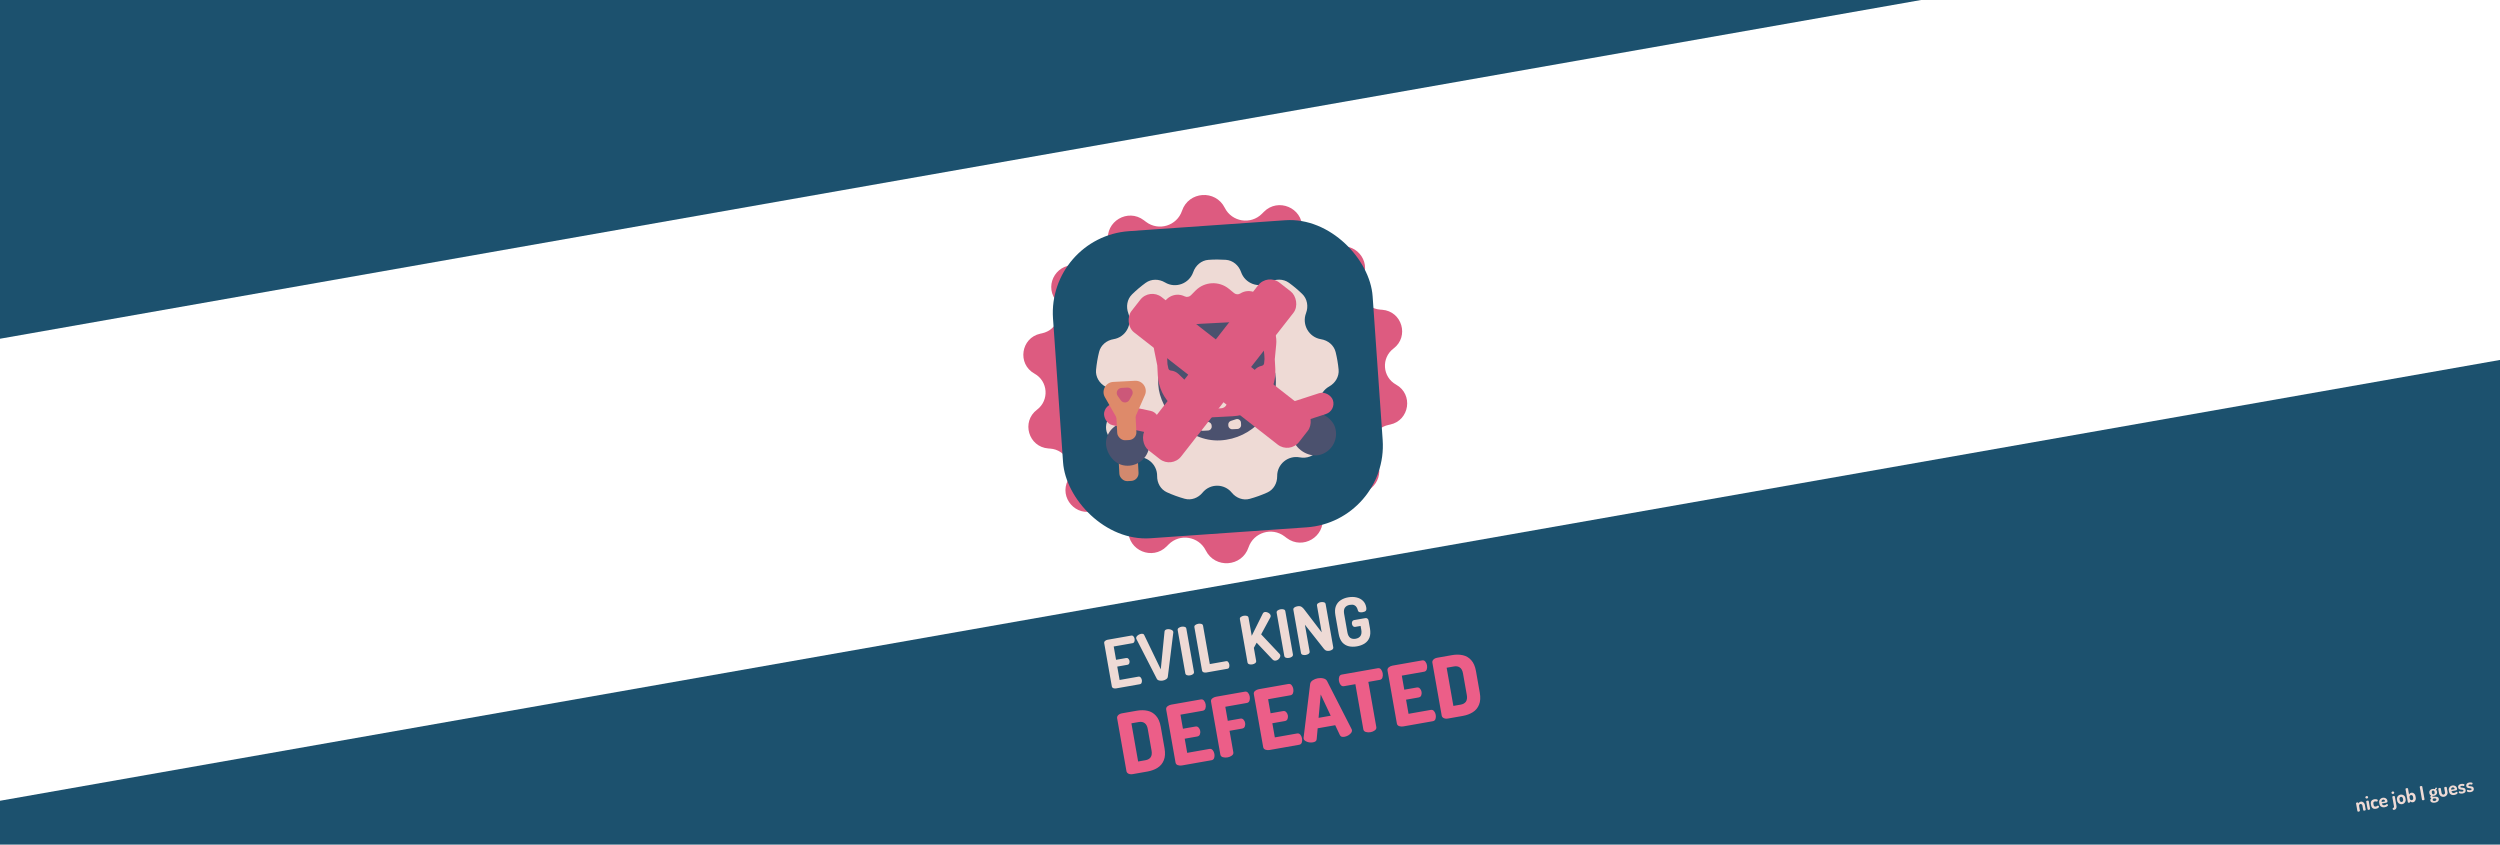 <svg width="2960" height="1000" viewBox="0 0 2960 1000" fill="none" xmlns="http://www.w3.org/2000/svg">
<g clip-path="url(#clip0_2364_3609)">
<path d="M1399.51 249.563C1407.31 226.421 1439.16 224.194 1450.11 246.025V246.025C1458.53 262.815 1480.94 266.399 1494.17 253.073L1496.44 250.789C1513.2 233.912 1541.99 245.897 1541.83 269.684V269.684C1541.7 288.225 1560.13 301.185 1577.53 294.79L1581.6 293.297C1603.59 285.217 1624.05 308.363 1613.32 329.193V329.193C1604.89 345.568 1615.91 365.236 1634.28 366.597L1636.47 366.76C1659.99 368.502 1668.78 398.452 1649.95 412.632V412.632C1635.17 423.757 1636.75 446.417 1652.94 455.378V455.378C1673.56 466.797 1669.02 497.681 1645.98 502.678L1643.83 503.145C1625.83 507.049 1617.65 528.059 1628.28 543.101V543.101C1641.8 562.236 1624.76 588.004 1601.86 583.063L1597.63 582.15C1579.5 578.24 1563.06 593.639 1565.76 611.981V611.981C1569.24 635.513 1542.39 651.389 1523.45 637.009L1520.88 635.063C1505.92 623.709 1484.23 630.376 1478.23 648.175V648.175C1470.43 671.317 1438.57 673.544 1427.63 651.713V651.713C1419.21 634.923 1396.8 631.339 1383.57 644.665L1381.3 646.949C1364.54 663.826 1335.75 651.841 1335.91 628.054V628.054C1336.04 609.513 1317.61 596.553 1300.2 602.948L1296.14 604.441C1274.15 612.521 1253.69 589.375 1264.42 568.545V568.545C1272.85 552.17 1261.83 532.503 1243.46 531.141L1241.26 530.979C1217.75 529.236 1208.96 499.286 1227.79 485.106V485.106C1242.57 473.981 1240.99 451.321 1224.8 442.36V442.36C1204.18 430.941 1208.72 400.058 1231.76 395.06L1233.91 394.593C1251.91 390.689 1260.09 369.679 1249.46 354.637V354.637C1235.94 335.502 1252.98 309.734 1275.88 314.675L1280.11 315.588C1298.23 319.498 1314.68 304.099 1311.98 285.757V285.757C1308.5 262.225 1335.34 246.349 1354.29 260.729L1356.86 262.675C1371.82 274.029 1393.51 267.362 1399.51 249.563V249.563Z" fill="#DD5B80"/>
<rect x="-176.24" y="979.177" width="3307.03" height="602.571" transform="rotate(-10 -176.24 979.177)" fill="#1C516E"/>
<rect x="-227.537" y="-47.393" width="2966.45" height="481.151" transform="rotate(-10 -227.537 -47.393)" fill="#1C516E"/>
<path d="M1321.46 815.073C1320.35 815.268 1319.28 815.186 1318.25 814.827C1317.2 814.416 1316.58 813.659 1316.38 812.556L1307.39 761.582C1307.2 760.479 1307.53 759.582 1308.38 758.89C1309.23 758.146 1310.2 757.676 1311.3 757.482L1339.35 752.536C1340.5 752.332 1341.4 752.662 1342.04 753.524C1342.73 754.376 1343.17 755.328 1343.36 756.379C1343.58 757.639 1343.48 758.767 1343.06 759.762C1342.69 760.747 1341.98 761.332 1340.93 761.518L1318.64 765.449L1321.42 781.206L1333.39 779.094C1334.44 778.909 1335.3 779.19 1335.98 779.938C1336.69 780.624 1337.15 781.519 1337.34 782.622C1337.5 783.514 1337.4 784.454 1337.03 785.439C1336.7 786.363 1335.96 786.927 1334.81 787.13L1322.83 789.242L1325.62 805.078L1347.92 801.146C1348.97 800.961 1349.84 801.269 1350.52 802.069C1351.26 802.86 1351.73 803.886 1351.96 805.146C1352.14 806.197 1352.06 807.241 1351.7 808.279C1351.39 809.308 1350.66 809.924 1349.5 810.128L1321.46 815.073ZM1376.71 805.818C1375.24 806.077 1373.8 806.034 1372.38 805.687C1371.02 805.332 1370.08 804.604 1369.56 803.504L1345.54 756.644C1345.37 756.295 1345.27 756.041 1345.24 755.884C1345.09 755.043 1345.31 754.248 1345.88 753.497C1346.45 752.747 1347.2 752.099 1348.13 751.556C1349.12 751.003 1350.09 750.643 1351.03 750.476C1351.87 750.328 1352.63 750.356 1353.32 750.56C1354 750.712 1354.48 751.167 1354.78 751.927L1374.36 792.503L1378.81 747.69C1378.93 746.856 1379.26 746.257 1379.79 745.892C1380.37 745.466 1381.07 745.179 1381.91 745.031C1382.86 744.864 1383.86 744.877 1384.93 745.068C1385.99 745.26 1386.92 745.611 1387.71 746.121C1388.56 746.621 1389.06 747.292 1389.2 748.132C1389.22 748.237 1389.22 748.373 1389.19 748.54C1389.21 748.645 1389.21 748.781 1389.19 748.948L1382.72 801.184C1382.61 802.395 1381.95 803.406 1380.73 804.215C1379.58 805.015 1378.23 805.549 1376.71 805.818ZM1409.1 799.619C1407.84 799.841 1406.62 799.787 1405.42 799.456C1404.27 799.063 1403.59 798.316 1403.4 797.213L1394.4 746.16C1394.19 745.005 1394.58 744.098 1395.54 743.44C1396.55 742.72 1397.69 742.249 1398.95 742.027C1400.26 741.796 1401.49 741.85 1402.63 742.19C1403.77 742.477 1404.44 743.199 1404.64 744.354L1413.64 795.407C1413.84 796.51 1413.46 797.443 1412.51 798.206C1411.55 798.916 1410.42 799.387 1409.1 799.619ZM1428.25 796.243C1427.14 796.438 1426.07 796.356 1425.04 795.997C1423.99 795.586 1423.37 794.829 1423.17 793.726L1414.17 742.674C1413.97 741.518 1414.35 740.611 1415.32 739.954C1416.33 739.234 1417.46 738.763 1418.72 738.541C1420.04 738.309 1421.26 738.363 1422.41 738.703C1423.54 738.991 1424.21 739.712 1424.41 740.868L1432.41 786.248L1451.72 782.844C1452.77 782.659 1453.61 782.997 1454.25 783.859C1454.88 784.669 1455.3 785.652 1455.5 786.807C1455.7 787.91 1455.64 788.976 1455.34 790.005C1455.03 791.033 1454.35 791.64 1453.3 791.826L1428.25 796.243ZM1482.73 786.636C1481.47 786.858 1480.25 786.804 1479.05 786.473C1477.9 786.08 1477.22 785.333 1477.03 784.23L1468.03 733.177C1467.82 732.022 1468.21 731.115 1469.17 730.457C1470.18 729.737 1471.32 729.266 1472.58 729.044C1473.89 728.813 1475.12 728.867 1476.26 729.207C1477.4 729.494 1478.07 730.216 1478.27 731.371L1482.05 752.801L1495.06 726.624C1495.57 725.505 1496.4 724.844 1497.55 724.64C1498.45 724.483 1499.39 724.588 1500.37 724.956C1501.41 725.315 1502.31 725.832 1503.08 726.509C1503.85 727.186 1504.31 727.97 1504.47 728.863C1504.52 729.126 1504.52 729.45 1504.48 729.836C1504.44 730.223 1504.32 730.596 1504.11 730.958L1493.2 751.078L1514.99 774.206C1515.46 774.719 1515.75 775.291 1515.86 775.921C1516 776.762 1515.83 777.631 1515.34 778.53C1514.9 779.42 1514.26 780.211 1513.4 780.903C1512.54 781.542 1511.61 781.95 1510.61 782.126C1509.88 782.255 1509.17 782.218 1508.48 782.014C1507.85 781.801 1507.24 781.395 1506.64 780.795L1487.87 760.953L1484.56 767.061L1487.27 782.424C1487.47 783.527 1487.09 784.46 1486.14 785.223C1485.18 785.933 1484.05 786.404 1482.73 786.636ZM1526.28 778.957C1525.02 779.179 1523.79 779.125 1522.6 778.795C1521.44 778.402 1520.77 777.654 1520.58 776.551L1511.57 725.499C1511.37 724.343 1511.75 723.437 1512.72 722.779C1513.73 722.059 1514.87 721.588 1516.13 721.366C1517.44 721.134 1518.67 721.188 1519.81 721.528C1520.94 721.816 1521.61 722.537 1521.82 723.693L1530.82 774.745C1531.01 775.848 1530.64 776.781 1529.69 777.544C1528.73 778.255 1527.59 778.726 1526.28 778.957ZM1546.05 775.471C1544.79 775.693 1543.57 775.639 1542.37 775.308C1541.22 774.915 1540.54 774.168 1540.35 773.065L1531.35 722.012C1531.15 720.909 1531.53 720.003 1532.49 719.292C1533.5 718.572 1534.64 718.101 1535.9 717.879C1537.16 717.657 1538.21 717.608 1539.04 717.731C1539.93 717.846 1540.78 718.237 1541.6 718.904C1542.47 719.51 1543.43 720.531 1544.5 721.968L1564.89 748.673L1559.32 717.081C1559.11 715.925 1559.49 715.018 1560.46 714.361C1561.47 713.641 1562.61 713.17 1563.87 712.948C1565.18 712.716 1566.41 712.77 1567.55 713.11C1568.69 713.398 1569.35 714.119 1569.56 715.275L1578.56 766.327C1578.75 767.43 1578.38 768.363 1577.43 769.126C1576.47 769.837 1575.34 770.308 1574.02 770.539C1572.81 770.752 1571.64 770.715 1570.51 770.427C1569.43 770.131 1568.47 769.434 1567.62 768.337L1545.02 739.666L1550.59 771.259C1550.79 772.362 1550.41 773.295 1549.46 774.058C1548.5 774.768 1547.37 775.239 1546.05 775.471ZM1606.68 765.268C1603.21 765.88 1599.99 765.853 1597 765.188C1594 764.471 1591.43 762.947 1589.29 760.618C1587.19 758.226 1585.75 754.824 1584.97 750.412L1581.12 728.589C1580.34 724.177 1580.54 720.515 1581.7 717.601C1582.91 714.626 1584.78 712.32 1587.31 710.683C1589.88 708.984 1592.82 707.843 1596.13 707.26C1599.8 706.611 1603.14 706.646 1606.14 707.363C1609.18 708.071 1611.72 709.411 1613.75 711.382C1615.78 713.353 1617.07 715.915 1617.62 719.066C1617.97 721.009 1617.78 722.397 1617.06 723.228C1616.33 724.006 1615.1 724.548 1613.36 724.854C1612 725.094 1610.77 725.066 1609.69 724.77C1608.61 724.473 1607.94 723.725 1607.67 722.526C1607.4 721.275 1606.92 720.113 1606.25 719.041C1605.61 717.907 1604.65 717.048 1603.35 716.464C1602.11 715.871 1600.34 715.778 1598.02 716.185C1595.45 716.639 1593.56 717.757 1592.36 719.54C1591.2 721.261 1590.9 723.67 1591.44 726.769L1595.29 748.593C1595.84 751.691 1596.95 753.877 1598.64 755.151C1600.37 756.362 1602.52 756.741 1605.1 756.287C1607.67 755.833 1609.56 754.741 1610.77 753.011C1611.97 751.229 1612.3 748.788 1611.76 745.689L1610.95 741.12L1604.57 742.245C1603.57 742.421 1602.71 742.14 1601.98 741.401C1601.31 740.653 1600.89 739.78 1600.71 738.783C1600.53 737.785 1600.63 736.819 1601.01 735.886C1601.44 734.944 1602.15 734.385 1603.15 734.209L1616.55 731.847C1617.6 731.662 1618.44 731.865 1619.09 732.455C1619.78 732.983 1620.21 733.72 1620.37 734.665L1622 743.883C1622.78 748.295 1622.59 751.984 1621.43 754.95C1620.27 757.863 1618.37 760.174 1615.75 761.882C1613.17 763.528 1610.15 764.657 1606.68 765.268Z" fill="#EEDAD5"/>
<rect x="1240" y="280.461" width="379.34" height="364.486" rx="97" transform="rotate(-4 1240 280.461)" fill="#1C516E"/>
<path d="M1341.25 916.539C1339.21 916.898 1337.49 916.728 1336.08 916.029C1334.74 915.318 1333.95 914.339 1333.73 913.091L1322.67 850.359C1322.45 849.112 1322.85 847.924 1323.87 846.797C1324.96 845.658 1326.52 844.909 1328.55 844.55L1345.99 841.476C1350.52 840.677 1354.75 840.709 1358.69 841.571C1362.64 842.432 1365.96 844.385 1368.66 847.429C1371.43 850.461 1373.31 854.8 1374.31 860.446L1378.81 885.952C1379.8 891.599 1379.52 896.32 1377.95 900.116C1376.45 903.9 1374 906.872 1370.59 909.03C1367.18 911.188 1363.21 912.667 1358.68 913.466L1341.25 916.539ZM1347.55 901.618L1356.32 900.072C1359.07 899.586 1361.1 898.416 1362.4 896.563C1363.69 894.643 1364.03 892.01 1363.44 888.661L1358.95 863.155C1358.36 859.806 1357.13 857.483 1355.28 856.186C1353.42 854.822 1351.1 854.383 1348.35 854.87L1339.58 856.415L1347.55 901.618ZM1399.34 906.297C1397.69 906.586 1396.08 906.464 1394.5 905.931C1392.98 905.386 1392.08 904.326 1391.81 902.75L1380.78 840.215C1380.5 838.639 1380.98 837.336 1382.22 836.305C1383.53 835.263 1385 834.597 1386.64 834.307L1421.7 828.125C1423.34 827.836 1424.65 828.35 1425.63 829.667C1426.59 830.918 1427.22 832.332 1427.49 833.907C1427.82 835.746 1427.71 837.424 1427.16 838.941C1426.61 840.393 1425.57 841.253 1424.06 841.519L1397.67 846.173L1400.6 862.816L1415.38 860.211C1416.89 859.945 1418.15 860.366 1419.15 861.474C1420.15 862.517 1420.79 863.827 1421.06 865.402C1421.3 866.715 1421.17 868.092 1420.68 869.532C1420.17 870.907 1419.1 871.739 1417.46 872.029L1402.69 874.633L1405.64 891.375L1432.03 886.721C1433.54 886.455 1434.81 886.942 1435.85 888.182C1436.86 889.356 1437.54 890.862 1437.86 892.7C1438.14 894.276 1438.04 895.85 1437.58 897.422C1437.1 898.928 1436.04 899.825 1434.4 900.115L1399.34 906.297ZM1453.41 896.762C1451.5 897.098 1449.66 897.017 1447.88 896.518C1446.17 896.008 1445.17 894.965 1444.89 893.39L1433.87 830.854C1433.59 829.279 1434.07 827.975 1435.31 826.944C1436.61 825.902 1438.09 825.236 1439.73 824.947L1473.9 818.921C1475.54 818.632 1476.85 819.145 1477.83 820.462C1478.8 821.714 1479.42 823.127 1479.69 824.703C1480.02 826.541 1479.91 828.219 1479.36 829.737C1478.81 831.189 1477.77 832.048 1476.26 832.314L1450.76 836.812L1453.69 853.455L1468.56 850.833C1470.07 850.567 1471.33 850.988 1472.34 852.096C1473.34 853.139 1473.97 854.448 1474.25 856.024C1474.48 857.337 1474.35 858.714 1473.86 860.154C1473.36 861.529 1472.29 862.361 1470.65 862.651L1455.78 865.273L1460.26 890.681C1460.53 892.256 1459.92 893.583 1458.42 894.66C1456.98 895.726 1455.31 896.427 1453.41 896.762ZM1503.11 887.999C1501.46 888.289 1499.85 888.167 1498.27 887.634C1496.75 887.089 1495.85 886.029 1495.58 884.453L1484.55 821.918C1484.27 820.342 1484.75 819.039 1485.99 818.008C1487.3 816.965 1488.77 816.299 1490.41 816.01L1525.47 809.828C1527.11 809.538 1528.42 810.052 1529.4 811.369C1530.36 812.621 1530.99 814.034 1531.26 815.61C1531.59 817.448 1531.48 819.126 1530.93 820.644C1530.38 822.096 1529.34 822.955 1527.83 823.221L1501.44 827.875L1504.38 844.518L1519.15 841.914C1520.66 841.647 1521.92 842.068 1522.92 843.177C1523.92 844.22 1524.56 845.529 1524.84 847.105C1525.07 848.418 1524.94 849.795 1524.45 851.235C1523.94 852.61 1522.87 853.442 1521.23 853.731L1506.46 856.336L1509.41 873.078L1535.8 868.424C1537.31 868.158 1538.58 868.644 1539.62 869.884C1540.63 871.058 1541.31 872.565 1541.63 874.403C1541.91 875.979 1541.81 877.552 1541.35 879.124C1540.87 880.63 1539.81 881.528 1538.17 881.817L1503.11 887.999ZM1554.42 878.951C1553.04 879.194 1551.52 879.192 1549.85 878.945C1548.24 878.62 1546.82 878.091 1545.61 877.357C1544.39 876.557 1543.67 875.567 1543.46 874.385C1543.43 874.188 1543.43 873.815 1543.47 873.267L1551.19 809.964C1551.42 808.164 1552.44 806.664 1554.26 805.463C1556.08 804.262 1558.1 803.465 1560.33 803.071C1562.63 802.666 1564.81 802.723 1566.86 803.24C1568.98 803.747 1570.46 804.807 1571.28 806.421L1600.29 863.247C1600.51 863.749 1600.64 864.099 1600.68 864.296C1600.89 865.478 1600.55 866.653 1599.68 867.824C1598.79 868.928 1597.64 869.909 1596.23 870.766C1594.82 871.557 1593.39 872.08 1591.94 872.335C1590.69 872.555 1589.58 872.549 1588.59 872.317C1587.65 872.008 1586.93 871.357 1586.42 870.365L1580.9 858.645L1560.12 862.309L1558.94 875.21C1558.86 876.306 1558.4 877.165 1557.57 877.787C1556.72 878.343 1555.67 878.731 1554.42 878.951ZM1561.19 849.936L1575.56 847.4L1563.72 822.275L1561.19 849.936ZM1622.7 866.911C1620.8 867.247 1618.96 867.165 1617.18 866.667C1615.46 866.157 1614.47 865.114 1614.19 863.538L1604.76 810.063L1591.17 812.46C1589.73 812.714 1588.45 812.227 1587.36 810.999C1586.32 809.694 1585.63 808.122 1585.31 806.284C1585.02 804.642 1585.11 803.036 1585.58 801.464C1586.04 799.892 1587.1 798.962 1588.74 798.672L1631.28 791.171C1632.92 790.881 1634.23 791.395 1635.21 792.712C1636.19 794.029 1636.82 795.508 1637.11 797.15C1637.43 798.988 1637.33 800.699 1636.8 802.282C1636.25 803.8 1635.22 804.692 1633.71 804.958L1620.12 807.354L1629.55 860.829C1629.83 862.405 1629.22 863.731 1627.72 864.809C1626.28 865.874 1624.61 866.575 1622.7 866.911ZM1661.41 860.087C1659.77 860.376 1658.15 860.254 1656.57 859.721C1655.05 859.176 1654.15 858.116 1653.88 856.54L1642.85 794.005C1642.57 792.429 1643.05 791.126 1644.29 790.095C1645.6 789.053 1647.07 788.387 1648.71 788.097L1683.77 781.915C1685.41 781.626 1686.72 782.14 1687.7 783.457C1688.66 784.708 1689.29 786.122 1689.56 787.697C1689.89 789.536 1689.78 791.214 1689.23 792.731C1688.68 794.183 1687.64 795.042 1686.13 795.309L1659.74 799.962L1662.68 816.606L1677.45 814.001C1678.96 813.735 1680.22 814.156 1681.22 815.264C1682.22 816.307 1682.86 817.616 1683.14 819.192C1683.37 820.505 1683.24 821.882 1682.75 823.322C1682.24 824.697 1681.17 825.529 1679.53 825.819L1664.76 828.423L1667.71 845.165L1694.1 840.511C1695.61 840.245 1696.88 840.732 1697.92 841.972C1698.93 843.146 1699.61 844.652 1699.93 846.49C1700.21 848.066 1700.11 849.64 1699.65 851.212C1699.17 852.718 1698.11 853.615 1696.47 853.905L1661.41 860.087ZM1714.49 850.726C1712.46 851.085 1710.74 850.915 1709.33 850.215C1707.98 849.505 1707.2 848.526 1706.98 847.278L1695.92 784.546C1695.7 783.298 1696.1 782.111 1697.12 780.983C1698.2 779.844 1699.76 779.095 1701.8 778.736L1719.23 775.663C1723.76 774.864 1728 774.896 1731.94 775.757C1735.88 776.619 1739.21 778.572 1741.91 781.615C1744.68 784.647 1746.56 788.986 1747.56 794.633L1752.05 820.139C1753.05 825.785 1752.76 830.506 1751.2 834.302C1749.7 838.087 1747.25 841.058 1743.84 843.217C1740.43 845.375 1736.45 846.854 1731.92 847.652L1714.49 850.726ZM1720.8 835.804L1729.56 834.259C1732.32 833.773 1734.35 832.603 1735.65 830.749C1736.93 828.83 1737.28 826.196 1736.69 822.848L1732.19 797.342C1731.6 793.993 1730.38 791.67 1728.53 790.372C1726.66 789.009 1724.35 788.57 1721.59 789.056L1712.83 790.602L1720.8 835.804Z" fill="#EC5E88"/>
<path d="M2792.79 960.983C2792.36 961.059 2791.99 961.021 2791.68 960.87C2791.37 960.719 2791.19 960.521 2791.15 960.275L2789.55 951.219C2789.5 950.942 2789.6 950.695 2789.85 950.477C2790.1 950.259 2790.43 950.113 2790.86 950.037C2791.23 949.972 2791.56 950.002 2791.83 950.128C2792.12 950.251 2792.29 950.45 2792.34 950.727L2792.46 951.418C2792.61 950.932 2792.92 950.466 2793.38 950.021C2793.85 949.557 2794.47 949.258 2795.24 949.122C2795.96 948.995 2796.66 949.094 2797.34 949.418C2798.01 949.727 2798.58 950.204 2799.06 950.849C2799.56 951.49 2799.88 952.241 2800.03 953.102L2800.99 958.54C2801.05 958.863 2800.94 959.136 2800.66 959.359C2800.38 959.567 2800.05 959.704 2799.66 959.772C2799.32 959.832 2798.98 959.813 2798.63 959.716C2798.28 959.604 2798.07 959.387 2798.02 959.064L2797.06 953.626C2797 953.272 2796.84 952.958 2796.61 952.684C2796.38 952.406 2796.1 952.195 2795.76 952.049C2795.41 951.888 2795.06 951.84 2794.69 951.905C2794.38 951.959 2794.09 952.097 2793.83 952.317C2793.57 952.538 2793.37 952.818 2793.24 953.158C2793.11 953.497 2793.09 953.882 2793.16 954.312L2794.12 959.751C2794.17 959.997 2794.06 960.245 2793.8 960.496C2793.55 960.748 2793.21 960.91 2792.79 960.983ZM2802.5 945.467C2802.05 945.546 2801.64 945.468 2801.27 945.233C2800.89 944.982 2800.67 944.673 2800.6 944.304C2800.53 943.904 2800.64 943.538 2800.91 943.205C2801.18 942.856 2801.54 942.642 2801.98 942.564C2802.45 942.482 2802.85 942.561 2803.21 942.798C2803.57 943.021 2803.78 943.331 2803.85 943.731C2803.92 944.1 2803.82 944.465 2803.57 944.826C2803.32 945.172 2802.96 945.386 2802.5 945.467ZM2804.86 958.856C2804.43 958.932 2804.06 958.894 2803.74 958.743C2803.43 958.592 2803.25 958.394 2803.21 958.148L2801.61 949.092C2801.57 948.815 2801.66 948.568 2801.91 948.35C2802.16 948.133 2802.5 947.986 2802.93 947.91C2803.34 947.837 2803.71 947.859 2804.03 947.976C2804.35 948.094 2804.54 948.291 2804.59 948.568L2806.18 957.624C2806.23 957.87 2806.12 958.118 2805.86 958.37C2805.61 958.621 2805.27 958.783 2804.86 958.856ZM2813.29 957.582C2812.13 957.788 2811.14 957.749 2810.33 957.464C2809.52 957.179 2808.87 956.714 2808.39 956.07C2807.91 955.41 2807.59 954.635 2807.44 953.744L2807.11 951.9C2806.96 951.009 2806.98 950.181 2807.2 949.414C2807.42 948.63 2807.87 947.965 2808.53 947.42C2809.21 946.873 2810.12 946.499 2811.26 946.298C2811.98 946.171 2812.63 946.143 2813.21 946.215C2813.8 946.286 2814.27 946.432 2814.65 946.651C2815.02 946.871 2815.23 947.135 2815.28 947.442C2815.32 947.626 2815.3 947.843 2815.23 948.092C2815.18 948.324 2815.07 948.54 2814.92 948.742C2814.78 948.94 2814.6 949.06 2814.36 949.101C2814.2 949.131 2814.01 949.108 2813.81 949.033C2813.62 948.955 2813.38 948.887 2813.08 948.828C2812.79 948.769 2812.41 948.781 2811.95 948.862C2811.16 949 2810.63 949.292 2810.34 949.739C2810.05 950.17 2809.97 950.716 2810.09 951.376L2810.41 953.22C2810.53 953.88 2810.8 954.371 2811.22 954.693C2811.63 955 2812.24 955.082 2813.04 954.942C2813.52 954.858 2813.88 954.731 2814.12 954.562C2814.36 954.393 2814.55 954.24 2814.7 954.103C2814.87 953.963 2815.04 953.876 2815.22 953.844C2815.5 953.795 2815.75 953.831 2815.96 953.952C2816.18 954.071 2816.36 954.237 2816.5 954.451C2816.64 954.647 2816.73 954.838 2816.76 955.022C2816.82 955.329 2816.7 955.659 2816.41 956.01C2816.14 956.359 2815.73 956.677 2815.18 956.964C2814.65 957.249 2814.02 957.455 2813.29 957.582ZM2823.68 955.751C2822.59 955.943 2821.59 955.922 2820.68 955.687C2819.78 955.433 2819.03 954.995 2818.42 954.373C2817.82 953.735 2817.44 952.947 2817.27 952.01L2816.93 950.051C2816.78 949.222 2816.87 948.422 2817.19 947.652C2817.53 946.864 2818.04 946.196 2818.72 945.649C2819.41 945.083 2820.22 944.718 2821.16 944.552C2822.02 944.401 2822.84 944.447 2823.61 944.691C2824.4 944.932 2825.07 945.336 2825.63 945.903C2826.19 946.47 2826.54 947.183 2826.69 948.044C2826.81 948.704 2826.79 949.199 2826.62 949.529C2826.46 949.844 2826.21 950.069 2825.89 950.206C2825.58 950.324 2825.24 950.414 2824.89 950.476L2820.21 951.301L2820.27 951.647C2820.39 952.308 2820.73 952.802 2821.29 953.13C2821.87 953.44 2822.56 953.525 2823.36 953.384C2823.87 953.294 2824.27 953.143 2824.59 952.93C2824.9 952.717 2825.16 952.519 2825.38 952.338C2825.61 952.156 2825.82 952.046 2826.04 952.008C2826.27 951.968 2826.48 952.009 2826.68 952.133C2826.87 952.257 2827.04 952.418 2827.17 952.617C2827.3 952.801 2827.37 952.969 2827.4 953.123C2827.45 953.384 2827.33 953.698 2827.04 954.065C2826.77 954.414 2826.35 954.75 2825.77 955.073C2825.21 955.379 2824.51 955.604 2823.68 955.751ZM2819.9 949.55L2823.27 948.957C2823.53 948.911 2823.7 948.841 2823.78 948.748C2823.87 948.637 2823.89 948.458 2823.85 948.213C2823.79 947.859 2823.63 947.562 2823.38 947.321C2823.15 947.077 2822.87 946.905 2822.53 946.805C2822.21 946.703 2821.87 946.685 2821.5 946.75C2821.15 946.812 2820.83 946.947 2820.55 947.155C2820.27 947.347 2820.05 947.599 2819.9 947.911C2819.76 948.205 2819.72 948.536 2819.79 948.905L2819.9 949.55ZM2834.67 958.85C2834.06 958.958 2833.63 958.9 2833.38 958.674C2833.12 958.466 2832.97 958.208 2832.91 957.901C2832.84 957.502 2832.9 957.166 2833.09 956.895C2833.27 956.627 2833.51 956.466 2833.81 956.411C2834.09 956.363 2834.28 956.243 2834.37 956.052C2834.48 955.874 2834.53 955.644 2834.51 955.362C2834.51 955.078 2834.47 954.759 2834.41 954.405L2832.51 943.643C2832.46 943.367 2832.56 943.12 2832.81 942.902C2833.06 942.684 2833.39 942.539 2833.8 942.466C2834.23 942.39 2834.61 942.411 2834.93 942.528C2835.25 942.646 2835.44 942.843 2835.49 943.119L2837.38 953.881C2837.53 954.726 2837.53 955.502 2837.39 956.209C2837.25 956.915 2836.94 957.499 2836.49 957.96C2836.04 958.418 2835.44 958.715 2834.67 958.85ZM2833.39 940.019C2832.95 940.097 2832.54 940.019 2832.17 939.784C2831.79 939.534 2831.57 939.224 2831.5 938.856C2831.43 938.456 2831.53 938.09 2831.81 937.756C2832.08 937.408 2832.44 937.194 2832.88 937.115C2833.34 937.034 2833.75 937.112 2834.11 937.35C2834.47 937.572 2834.68 937.883 2834.75 938.283C2834.82 938.651 2834.72 939.016 2834.47 939.378C2834.21 939.724 2833.86 939.938 2833.39 940.019ZM2844.15 952.142C2843.26 952.299 2842.4 952.229 2841.57 951.932C2840.74 951.619 2840.03 951.142 2839.44 950.501C2838.85 949.861 2838.48 949.125 2838.34 948.296L2838 946.406C2837.86 945.576 2837.94 944.769 2838.26 943.984C2838.58 943.183 2839.08 942.501 2839.76 941.939C2840.45 941.373 2841.25 941.01 2842.16 940.85C2843.06 940.691 2843.93 940.759 2844.76 941.057C2845.6 941.336 2846.3 941.79 2846.87 942.418C2847.46 943.043 2847.83 943.786 2847.98 944.647L2848.31 946.536C2848.46 947.351 2848.36 948.159 2848.03 948.963C2847.7 949.766 2847.18 950.458 2846.49 951.039C2845.82 951.617 2845.04 951.985 2844.15 952.142ZM2843.69 949.538C2844.06 949.473 2844.38 949.314 2844.65 949.06C2844.92 948.806 2845.12 948.501 2845.25 948.146C2845.37 947.776 2845.4 947.414 2845.34 947.06L2845.01 945.171C2844.95 944.817 2844.8 944.503 2844.56 944.229C2844.32 943.954 2844.03 943.744 2843.69 943.598C2843.36 943.435 2843 943.387 2842.61 943.454C2842.25 943.519 2841.93 943.679 2841.65 943.933C2841.38 944.187 2841.18 944.491 2841.05 944.846C2840.94 945.183 2840.91 945.529 2840.98 945.882L2841.31 947.772C2841.37 948.125 2841.52 948.456 2841.74 948.764C2841.99 949.054 2842.28 949.272 2842.62 949.417C2842.96 949.563 2843.32 949.603 2843.69 949.538ZM2857.05 949.866C2856.33 949.994 2855.65 949.924 2855 949.659C2854.35 949.393 2853.86 949.044 2853.53 948.611L2853.64 949.256C2853.69 949.502 2853.59 949.748 2853.37 949.993C2853.16 950.236 2852.86 950.392 2852.48 950.459C2852.06 950.533 2851.7 950.494 2851.39 950.343C2851.07 950.192 2850.9 949.993 2850.85 949.748L2848.13 934.308C2848.08 934.031 2848.18 933.784 2848.43 933.566C2848.68 933.349 2849.01 933.203 2849.42 933.13C2849.85 933.054 2850.23 933.075 2850.55 933.193C2850.87 933.31 2851.06 933.507 2851.1 933.784L2852.35 940.858C2852.52 940.369 2852.82 939.904 2853.27 939.461C2853.71 939.003 2854.29 938.71 2855.02 938.583C2855.77 938.45 2856.49 938.545 2857.18 938.866C2857.87 939.173 2858.46 939.647 2858.95 940.289C2859.45 940.93 2859.77 941.681 2859.92 942.542L2860.25 944.431C2860.4 945.245 2860.35 946.046 2860.11 946.833C2859.86 947.62 2859.48 948.291 2858.94 948.845C2858.42 949.396 2857.79 949.736 2857.05 949.866ZM2855.65 947.429C2856.02 947.364 2856.34 947.204 2856.61 946.951C2856.88 946.681 2857.07 946.37 2857.18 946.018C2857.31 945.663 2857.34 945.309 2857.28 944.955L2856.95 943.066C2856.88 942.712 2856.73 942.398 2856.5 942.124C2856.27 941.846 2855.99 941.635 2855.65 941.489C2855.3 941.328 2854.94 941.282 2854.55 941.349C2854.23 941.406 2853.92 941.548 2853.63 941.773C2853.35 941.997 2853.13 942.281 2852.97 942.626C2852.83 942.968 2852.79 943.355 2852.87 943.785L2853.27 946.089C2853.3 946.243 2853.43 946.442 2853.66 946.686C2853.89 946.915 2854.18 947.117 2854.53 947.293C2854.89 947.451 2855.26 947.497 2855.65 947.429ZM2869.29 947.494C2868.92 947.559 2868.57 947.543 2868.22 947.447C2867.88 947.332 2867.68 947.113 2867.62 946.79L2864.99 931.858C2864.93 931.52 2865.04 931.254 2865.33 931.062C2865.62 930.851 2865.95 930.714 2866.32 930.649C2866.71 930.581 2867.07 930.597 2867.4 930.696C2867.73 930.78 2867.93 930.991 2867.99 931.329L2870.62 946.262C2870.68 946.585 2870.57 946.858 2870.29 947.081C2870.01 947.289 2869.68 947.427 2869.29 947.494ZM2883.17 950.299C2882.26 950.459 2881.39 950.477 2880.57 950.354C2879.75 950.244 2879.07 949.985 2878.5 949.577C2877.96 949.167 2877.62 948.623 2877.5 947.947C2877.4 947.364 2877.47 946.836 2877.72 946.364C2877.98 945.908 2878.32 945.522 2878.75 945.208C2878.44 945.121 2878.17 944.979 2877.94 944.781C2877.73 944.565 2877.59 944.273 2877.53 943.904C2877.45 943.474 2877.5 943.109 2877.67 942.81C2877.85 942.493 2878.09 942.189 2878.39 941.899C2877.86 941.627 2877.43 941.268 2877.08 940.823C2876.74 940.359 2876.52 939.828 2876.42 939.229L2876.33 938.745C2876.2 937.992 2876.27 937.299 2876.54 936.665C2876.82 936.029 2877.27 935.49 2877.89 935.048C2878.52 934.604 2879.29 934.303 2880.18 934.146C2880.69 934.056 2881.17 934.034 2881.64 934.078C2882.1 934.107 2882.53 934.198 2882.92 934.351C2883.08 933.69 2883.25 933.232 2883.44 932.976C2883.63 932.721 2883.84 932.574 2884.05 932.536C2884.42 932.471 2884.72 932.528 2884.96 932.708C2885.22 932.885 2885.36 933.066 2885.39 933.251C2885.41 933.389 2885.4 933.518 2885.34 933.64C2885.3 933.758 2885.23 933.865 2885.14 933.961C2885 934.08 2884.84 934.226 2884.67 934.4C2884.49 934.558 2884.34 934.767 2884.21 935.027C2884.54 935.286 2884.8 935.596 2884.99 935.959C2885.19 936.303 2885.33 936.698 2885.41 937.144L2885.5 937.628C2885.63 938.365 2885.55 939.059 2885.27 939.711C2884.99 940.347 2884.53 940.895 2883.9 941.355C2883.27 941.815 2882.5 942.123 2881.61 942.281C2881.06 942.378 2880.55 942.397 2880.08 942.337C2880.01 942.412 2879.96 942.494 2879.91 942.581C2879.87 942.666 2879.87 942.755 2879.88 942.847C2879.93 943.108 2880.13 943.263 2880.49 943.311C2880.84 943.359 2881.29 943.367 2881.82 943.337C2882.36 943.306 2882.92 943.293 2883.53 943.297C2884.14 943.284 2884.73 943.339 2885.29 943.462C2885.85 943.585 2886.34 943.831 2886.75 944.202C2887.16 944.557 2887.43 945.088 2887.55 945.795C2887.71 946.655 2887.58 947.39 2887.18 947.999C2886.8 948.621 2886.25 949.122 2885.52 949.503C2884.81 949.882 2884.03 950.147 2883.17 950.299ZM2882.79 948.394C2883.38 948.288 2883.87 948.053 2884.23 947.688C2884.61 947.32 2884.75 946.891 2884.67 946.399C2884.61 946.076 2884.47 945.832 2884.25 945.664C2884.03 945.497 2883.75 945.388 2883.41 945.337C2883.09 945.299 2882.74 945.282 2882.36 945.286C2881.98 945.305 2881.6 945.324 2881.23 945.343C2880.89 945.577 2880.63 945.845 2880.44 946.146C2880.26 946.448 2880.2 946.783 2880.26 947.152C2880.35 947.659 2880.64 948.021 2881.12 948.237C2881.62 948.45 2882.17 948.502 2882.79 948.394ZM2881.34 940.475C2881.85 940.386 2882.21 940.123 2882.44 939.688C2882.66 939.252 2882.72 938.735 2882.62 938.135L2882.53 937.652C2882.43 937.083 2882.2 936.633 2881.84 936.3C2881.5 935.965 2881.06 935.844 2880.52 935.939C2880 936.031 2879.62 936.295 2879.4 936.731C2879.19 937.164 2879.14 937.664 2879.24 938.233L2879.32 938.693C2879.42 939.277 2879.64 939.745 2879.99 940.095C2880.35 940.443 2880.8 940.57 2881.34 940.475ZM2893.75 943.395C2892.83 943.557 2891.95 943.491 2891.11 943.197C2890.27 942.884 2889.57 942.415 2888.98 941.789C2888.41 941.146 2888.05 940.417 2887.91 939.603L2886.93 934.072C2886.89 933.842 2887 933.601 2887.25 933.35C2887.53 933.096 2887.86 932.934 2888.26 932.863C2888.66 932.793 2889.02 932.832 2889.35 932.98C2889.68 933.128 2889.86 933.317 2889.9 933.548L2890.88 939.079C2890.94 939.432 2891.09 939.746 2891.33 940.021C2891.57 940.295 2891.86 940.513 2892.2 940.674C2892.55 940.82 2892.9 940.86 2893.27 940.795C2893.66 940.727 2893.98 940.568 2894.23 940.317C2894.5 940.063 2894.7 939.758 2894.83 939.403C2894.96 939.048 2894.99 938.701 2894.93 938.363L2893.95 932.81C2893.91 932.564 2894.02 932.323 2894.28 932.087C2894.55 931.849 2894.88 931.696 2895.27 931.628C2895.71 931.549 2896.09 931.578 2896.4 931.713C2896.71 931.849 2896.88 932.04 2896.93 932.286L2897.91 937.839C2898.05 938.669 2897.96 939.485 2897.63 940.289C2897.3 941.074 2896.8 941.749 2896.11 942.315C2895.43 942.878 2894.64 943.238 2893.75 943.395ZM2906.09 941.219C2905 941.412 2904 941.39 2903.09 941.155C2902.19 940.902 2901.44 940.464 2900.84 939.841C2900.23 939.203 2899.85 938.416 2899.68 937.479L2899.34 935.52C2899.19 934.69 2899.28 933.89 2899.6 933.121C2899.94 932.333 2900.45 931.665 2901.13 931.117C2901.82 930.552 2902.63 930.186 2903.57 930.021C2904.43 929.869 2905.25 929.916 2906.02 930.16C2906.81 930.401 2907.48 930.805 2908.04 931.372C2908.6 931.938 2908.95 932.652 2909.11 933.512C2909.22 934.173 2909.2 934.668 2909.03 934.998C2908.87 935.312 2908.62 935.538 2908.3 935.674C2907.99 935.793 2907.65 935.883 2907.3 935.945L2902.62 936.77L2902.68 937.116C2902.8 937.776 2903.14 938.271 2903.71 938.599C2904.28 938.909 2904.97 938.993 2905.77 938.853C2906.28 938.763 2906.69 938.612 2907 938.399C2907.31 938.185 2907.57 937.988 2907.8 937.806C2908.02 937.625 2908.23 937.515 2908.45 937.477C2908.68 937.436 2908.89 937.478 2909.09 937.602C2909.29 937.726 2909.45 937.887 2909.58 938.086C2909.71 938.269 2909.78 938.438 2909.81 938.592C2909.86 938.853 2909.74 939.167 2909.45 939.534C2909.18 939.882 2908.76 940.218 2908.18 940.542C2907.62 940.847 2906.92 941.073 2906.09 941.219ZM2902.31 935.019L2905.68 934.425C2905.94 934.379 2906.11 934.31 2906.19 934.217C2906.28 934.106 2906.3 933.927 2906.26 933.681C2906.2 933.328 2906.04 933.031 2905.79 932.789C2905.56 932.545 2905.28 932.374 2904.94 932.274C2904.62 932.172 2904.28 932.153 2903.91 932.218C2903.56 932.281 2903.24 932.416 2902.96 932.624C2902.68 932.816 2902.46 933.068 2902.31 933.38C2902.17 933.674 2902.14 934.005 2902.2 934.373L2902.31 935.019ZM2915.69 939.528C2914.92 939.663 2914.2 939.695 2913.52 939.625C2912.85 939.536 2912.31 939.371 2911.89 939.129C2911.48 938.884 2911.25 938.6 2911.19 938.277C2911.16 938.108 2911.17 937.917 2911.21 937.704C2911.26 937.488 2911.35 937.291 2911.46 937.113C2911.59 936.932 2911.75 936.824 2911.95 936.789C2912.16 936.751 2912.4 936.804 2912.67 936.948C2912.94 937.073 2913.27 937.189 2913.65 937.296C2914.05 937.4 2914.57 937.395 2915.22 937.281C2915.91 937.16 2916.35 936.972 2916.52 936.719C2916.71 936.463 2916.79 936.22 2916.75 935.99C2916.69 935.652 2916.51 935.415 2916.2 935.279C2915.9 935.141 2915.54 935.055 2915.11 935.02C2914.67 934.971 2914.2 934.919 2913.7 934.864C2913.22 934.807 2912.75 934.708 2912.29 934.566C2911.84 934.409 2911.45 934.161 2911.12 933.823C2910.79 933.47 2910.56 932.978 2910.45 932.348C2910.36 931.795 2910.39 931.234 2910.56 930.666C2910.73 930.097 2911.08 929.591 2911.62 929.148C2912.16 928.689 2912.94 928.369 2913.97 928.187C2914.6 928.076 2915.21 928.041 2915.78 928.082C2916.37 928.104 2916.87 928.2 2917.26 928.368C2917.65 928.536 2917.87 928.758 2917.92 929.035C2917.95 929.173 2917.93 929.366 2917.88 929.612C2917.83 929.844 2917.73 930.066 2917.6 930.28C2917.48 930.492 2917.3 930.618 2917.07 930.659C2916.9 930.688 2916.68 930.671 2916.42 930.607C2916.17 930.525 2915.88 930.457 2915.55 930.404C2915.22 930.35 2914.85 930.361 2914.42 930.437C2914.03 930.505 2913.73 930.613 2913.52 930.761C2913.31 930.909 2913.17 931.07 2913.09 931.242C2913 931.415 2912.98 931.586 2913.01 931.755C2913.06 932.031 2913.23 932.223 2913.51 932.331C2913.8 932.438 2914.16 932.509 2914.6 932.544C2915.05 932.575 2915.51 932.62 2916 932.677C2916.5 932.716 2916.98 932.822 2917.43 932.994C2917.91 933.164 2918.31 933.441 2918.65 933.825C2918.98 934.194 2919.21 934.716 2919.33 935.392C2919.51 936.422 2919.29 937.309 2918.66 938.053C2918.04 938.795 2917.05 939.286 2915.69 939.528ZM2925.3 937.833C2924.53 937.969 2923.81 938.001 2923.13 937.93C2922.46 937.842 2921.92 937.676 2921.5 937.434C2921.09 937.189 2920.86 936.905 2920.8 936.583C2920.77 936.414 2920.77 936.223 2920.82 936.009C2920.87 935.793 2920.96 935.596 2921.07 935.418C2921.2 935.238 2921.36 935.13 2921.56 935.095C2921.77 935.057 2922.01 935.109 2922.28 935.253C2922.55 935.379 2922.88 935.495 2923.26 935.602C2923.66 935.706 2924.18 935.701 2924.83 935.587C2925.52 935.465 2925.95 935.278 2926.13 935.025C2926.32 934.769 2926.4 934.526 2926.36 934.295C2926.3 933.957 2926.12 933.721 2925.81 933.585C2925.51 933.447 2925.15 933.36 2924.72 933.326C2924.28 933.276 2923.81 933.224 2923.31 933.17C2922.82 933.113 2922.36 933.013 2921.9 932.871C2921.45 932.714 2921.06 932.467 2920.73 932.129C2920.39 931.775 2920.17 931.283 2920.06 930.654C2919.96 930.101 2920 929.54 2920.17 928.971C2920.34 928.403 2920.69 927.897 2921.23 927.453C2921.77 926.994 2922.55 926.674 2923.58 926.493C2924.21 926.382 2924.82 926.346 2925.39 926.387C2925.98 926.41 2926.47 926.505 2926.87 926.673C2927.26 926.842 2927.48 927.064 2927.53 927.34C2927.56 927.479 2927.54 927.671 2927.49 927.918C2927.44 928.149 2927.34 928.372 2927.21 928.586C2927.08 928.798 2926.91 928.924 2926.68 928.964C2926.51 928.994 2926.29 928.977 2926.03 928.913C2925.78 928.83 2925.49 928.762 2925.16 928.709C2924.83 928.656 2924.46 928.667 2924.03 928.743C2923.64 928.811 2923.34 928.919 2923.13 929.067C2922.92 929.215 2922.78 929.375 2922.69 929.548C2922.61 929.72 2922.59 929.891 2922.62 930.06C2922.67 930.337 2922.84 930.529 2923.12 930.636C2923.41 930.744 2923.77 930.815 2924.21 930.849C2924.66 930.881 2925.12 930.925 2925.61 930.982C2926.11 931.021 2926.58 931.127 2927.04 931.3C2927.52 931.47 2927.92 931.747 2928.26 932.131C2928.59 932.5 2928.82 933.022 2928.94 933.698C2929.12 934.727 2928.9 935.614 2928.27 936.359C2927.65 937.101 2926.66 937.592 2925.3 937.833Z" fill="#EEDAD5"/>
<path fill-rule="evenodd" clip-rule="evenodd" d="M1356.36 334.958C1363.13 330.01 1372.21 330.135 1379.41 334.434V334.434C1391.85 341.854 1408 335.881 1412.76 322.203V322.203C1415.52 314.268 1422.39 308.268 1430.77 307.661C1434.26 307.409 1437.78 307.281 1441.34 307.281C1444.7 307.281 1448.03 307.396 1451.34 307.622C1459.76 308.198 1466.66 314.162 1469.43 322.13V322.13C1474.22 335.901 1490.45 341.803 1502.97 334.333V334.333C1510.21 330.01 1519.33 329.874 1526.15 334.839C1531.71 338.886 1536.97 343.32 1541.89 348.102C1547.91 353.956 1549.32 362.957 1546.33 370.805V370.805C1541.18 384.361 1549.73 399.316 1564.05 401.629V401.629C1572.34 402.968 1579.38 408.702 1581.39 416.853C1583.05 423.581 1584.23 430.495 1584.91 437.557C1585.71 445.822 1581.02 453.54 1573.77 457.587V457.587C1561.24 464.58 1558.16 481.381 1567.54 492.235V492.235C1572.96 498.516 1574.65 507.33 1571 514.788C1567.82 521.307 1564.15 527.551 1560.06 533.474C1555.4 540.212 1546.96 543.063 1538.92 541.524V541.524C1524.97 538.859 1511.96 549.637 1512.17 563.83V563.83C1512.28 572.014 1507.99 579.744 1500.52 583.106C1493.8 586.134 1486.81 588.662 1479.59 590.643C1471.76 592.791 1463.56 589.61 1458.43 583.316V583.316C1449.51 572.366 1432.74 572.318 1423.82 583.268V583.268C1418.69 589.559 1410.51 592.703 1402.69 590.534C1395.4 588.511 1388.34 585.929 1381.56 582.837C1374.17 579.47 1369.93 571.805 1370.05 563.691V563.691C1370.25 549.57 1357.4 538.828 1343.52 541.48V541.48C1335.55 543.004 1327.25 540.168 1322.63 533.495C1318.42 527.406 1314.66 520.977 1311.41 514.258C1307.85 506.888 1309.52 498.2 1314.87 492.005V492.005C1324.14 481.269 1321.12 464.663 1308.73 457.747V457.747C1301.58 453.755 1296.96 446.156 1297.72 438.003C1298.4 430.7 1299.62 423.555 1301.35 416.608C1303.35 408.561 1310.3 402.899 1318.48 401.576V401.576C1332.63 399.29 1341.07 384.451 1335.97 371.055V371.055C1333.02 363.298 1334.39 354.376 1340.31 348.564C1345.32 343.652 1350.68 339.103 1356.36 334.958Z" fill="#EEDAD5"/>
<g clip-path="url(#clip1_2364_3609)">
<rect x="1523.68" y="497.132" width="51.515" height="51.515" rx="25.758" transform="rotate(-18 1523.68 497.132)" fill="#4B516E"/>
<rect x="1510.78" y="482.13" width="66.671" height="25.936" rx="12.968" transform="rotate(-18 1510.78 482.13)" fill="#DD5B80"/>
<rect x="1367.74" y="385.865" width="139.394" height="139.394" rx="69.697" transform="rotate(-3 1367.74 385.865)" fill="#4B516E"/>
<path fill-rule="evenodd" clip-rule="evenodd" d="M1424.87 498.389C1421.95 497.767 1419.23 500.088 1419.39 503.073L1419.53 505.743C1419.66 508.25 1421.8 510.175 1424.31 510.044L1430.36 509.727C1432.86 509.595 1434.79 507.457 1434.66 504.95L1434.6 503.902C1434.5 501.847 1433.02 500.121 1431.01 499.693L1424.87 498.389Z" fill="#EFDAD4"/>
<path fill-rule="evenodd" clip-rule="evenodd" d="M1463.38 496.371C1466.22 495.447 1469.16 497.471 1469.32 500.456L1469.46 503.126C1469.59 505.633 1467.67 507.772 1465.16 507.903L1459.11 508.22C1456.6 508.352 1454.46 506.426 1454.33 503.919L1454.27 502.871C1454.17 500.816 1455.45 498.945 1457.41 498.31L1463.38 496.371Z" fill="#EFDAD4"/>
<path fill-rule="evenodd" clip-rule="evenodd" d="M1503.32 425.367L1503.05 420.203C1501.69 394.298 1479.59 374.398 1453.69 375.756L1420.4 377.5C1394.49 378.858 1374.59 400.959 1375.95 426.864L1376.22 432.044L1377.32 437.446C1378.15 441.506 1381.54 444.544 1385.66 444.925C1387.79 445.121 1389.78 446.035 1391.32 447.516L1399.49 455.397C1407.39 463.01 1419.92 462.924 1427.71 455.204C1434.99 447.981 1446.54 447.376 1454.54 453.797C1463.1 460.661 1475.57 459.437 1482.62 451.04L1489.92 442.348C1491.3 440.715 1493.19 439.597 1495.28 439.18C1499.34 438.37 1502.39 434.994 1502.79 430.871L1503.32 425.367Z" fill="#4B516E"/>
<path fill-rule="evenodd" clip-rule="evenodd" d="M1380.37 380.633L1381.95 366.165C1382.9 357.539 1392.13 352.473 1399.91 356.308C1404.74 358.688 1410.56 357.708 1414.34 353.874L1419.82 348.323C1428.28 339.744 1441.89 339.031 1451.21 346.678L1457.34 351.707C1461.44 355.076 1467.24 355.438 1471.73 352.607C1479.06 347.989 1488.74 352.165 1490.4 360.663L1493.08 374.298C1493.67 377.327 1494.9 380.195 1496.68 382.715L1499.58 386.814C1503.78 392.746 1505.71 399.989 1505.01 407.223L1503.28 425.213L1503.01 420.061C1501.65 394.156 1479.55 374.257 1453.64 375.614L1420.42 377.355C1394.52 378.713 1374.62 400.814 1375.97 426.719L1376.24 431.857L1372.54 413.644C1371.15 406.836 1372.15 399.759 1375.36 393.598L1377.94 388.652C1379.24 386.153 1380.06 383.434 1380.37 380.633ZM1376.24 431.857L1376.88 444.061C1378.24 469.966 1400.34 489.866 1426.25 488.508L1459.47 486.767C1485.37 485.409 1505.27 463.308 1503.91 437.403L1503.28 425.213L1502.75 430.699C1502.35 434.82 1499.3 438.195 1495.24 439.004C1493.15 439.421 1491.26 440.538 1489.89 442.171L1482.59 450.858C1475.54 459.25 1463.07 460.474 1454.52 453.613C1446.52 447.195 1434.98 447.8 1427.7 455.019C1419.92 462.736 1407.39 462.822 1399.5 455.212L1391.33 447.336C1389.8 445.855 1387.8 444.942 1385.68 444.746C1381.56 444.365 1378.17 441.328 1377.35 437.271L1376.24 431.857Z" fill="#DD5B81"/>
<path d="M1381.95 366.165L1375.93 365.505L1375.93 365.505L1381.95 366.165ZM1380.37 380.633L1386.4 381.292L1386.4 381.292L1380.37 380.633ZM1399.91 356.308L1402.59 350.871L1402.59 350.871L1399.91 356.308ZM1414.34 353.874L1410.03 349.617L1410.03 349.617L1414.34 353.874ZM1419.82 348.323L1415.5 344.066L1415.5 344.066L1419.82 348.323ZM1451.21 346.678L1455.05 341.993L1455.05 341.993L1451.21 346.678ZM1457.34 351.707L1461.18 347.023L1461.18 347.023L1457.34 351.707ZM1471.73 352.607L1468.5 347.48L1468.5 347.48L1471.73 352.607ZM1490.4 360.663L1496.35 359.497L1496.35 359.497L1490.4 360.663ZM1493.08 374.298L1499.02 373.132L1499.02 373.132L1493.08 374.298ZM1496.68 382.715L1501.63 379.215L1501.63 379.215L1496.68 382.715ZM1499.58 386.814L1494.64 390.315L1494.64 390.315L1499.58 386.814ZM1505.01 407.223L1511.04 407.804L1511.04 407.804L1505.01 407.223ZM1453.64 375.614L1453.96 381.667L1453.64 375.614ZM1420.42 377.355L1420.1 371.303L1420.42 377.355ZM1372.54 413.644L1366.6 414.853L1366.6 414.853L1372.54 413.644ZM1375.36 393.598L1380.73 396.399L1375.36 393.598ZM1377.94 388.652L1372.56 385.851L1372.56 385.851L1377.94 388.652ZM1426.25 488.508L1425.93 482.456L1426.25 488.508ZM1459.47 486.767L1459.78 492.819L1459.47 486.767ZM1503.91 437.403L1497.86 437.721L1503.91 437.403ZM1502.75 430.699L1508.78 431.28L1508.78 431.28L1502.75 430.699ZM1495.24 439.004L1496.42 444.948L1496.42 444.948L1495.24 439.004ZM1489.89 442.171L1494.53 446.07L1494.53 446.07L1489.89 442.171ZM1482.59 450.858L1487.23 454.757L1487.23 454.757L1482.59 450.858ZM1454.52 453.613L1458.32 448.887L1458.32 448.887L1454.52 453.613ZM1427.7 455.019L1423.43 450.715L1423.43 450.715L1427.7 455.019ZM1399.5 455.212L1395.29 459.575L1395.29 459.575L1399.5 455.212ZM1391.33 447.336L1395.54 442.973L1395.54 442.973L1391.33 447.336ZM1385.68 444.746L1385.12 450.781L1385.12 450.781L1385.68 444.746ZM1377.35 437.271L1371.41 438.48L1371.41 438.48L1377.35 437.271ZM1375.93 365.505L1374.35 379.973L1386.4 381.292L1387.98 366.825L1375.93 365.505ZM1402.59 350.871C1391.03 345.178 1377.33 352.698 1375.93 365.505L1387.98 366.825C1388.47 362.379 1393.22 359.768 1397.23 361.745L1402.59 350.871ZM1410.03 349.617C1408.08 351.593 1405.08 352.098 1402.59 350.871L1397.23 361.745C1404.41 365.279 1413.04 363.823 1418.65 358.131L1410.03 349.617ZM1415.5 344.066L1410.03 349.617L1418.65 358.131L1424.13 352.58L1415.5 344.066ZM1455.05 341.993C1443.32 332.359 1426.17 333.257 1415.5 344.066L1424.13 352.58C1430.4 346.231 1440.47 345.703 1447.36 351.362L1455.05 341.993ZM1461.18 347.023L1455.05 341.993L1447.36 351.362L1453.49 356.392L1461.18 347.023ZM1468.5 347.48C1466.22 348.919 1463.27 348.735 1461.18 347.023L1453.49 356.392C1459.61 361.417 1468.27 361.957 1474.96 357.734L1468.5 347.48ZM1496.35 359.497C1493.87 346.821 1479.43 340.592 1468.5 347.48L1474.96 357.734C1478.69 355.386 1483.61 357.509 1484.46 361.829L1496.35 359.497ZM1499.02 373.132L1496.35 359.497L1484.46 361.829L1487.13 375.464L1499.02 373.132ZM1501.63 379.215C1500.34 377.394 1499.45 375.321 1499.02 373.132L1487.13 375.464C1487.89 379.333 1489.46 382.997 1491.73 386.216L1501.63 379.215ZM1504.53 383.314L1501.63 379.215L1491.73 386.216L1494.64 390.315L1504.53 383.314ZM1511.04 407.804C1511.88 399.124 1509.57 390.432 1504.53 383.314L1494.64 390.315C1497.99 395.06 1499.53 400.855 1498.98 406.641L1511.04 407.804ZM1509.31 425.794L1511.04 407.804L1498.98 406.641L1497.24 424.632L1509.31 425.794ZM1496.95 420.379L1497.22 425.53L1509.33 424.896L1509.06 419.744L1496.95 420.379ZM1453.96 381.667C1476.52 380.484 1495.77 397.816 1496.95 420.379L1509.06 419.744C1507.53 390.497 1482.57 368.029 1453.33 369.562L1453.96 381.667ZM1420.74 383.408L1453.96 381.667L1453.33 369.562L1420.1 371.303L1420.74 383.408ZM1382.03 426.402C1380.84 403.839 1398.18 384.59 1420.74 383.408L1420.1 371.303C1390.86 372.836 1368.39 397.788 1369.92 427.036L1382.03 426.402ZM1382.3 431.54L1382.03 426.402L1369.92 427.036L1370.19 432.174L1382.3 431.54ZM1366.6 414.853L1370.3 433.065L1382.18 430.648L1378.48 412.436L1366.6 414.853ZM1369.98 390.797C1366.13 398.191 1364.94 406.683 1366.6 414.853L1378.48 412.436C1377.37 406.989 1378.16 401.328 1380.73 396.399L1369.98 390.797ZM1372.56 385.851L1369.98 390.797L1380.73 396.399L1383.31 391.453L1372.56 385.851ZM1374.35 379.973C1374.12 382.026 1373.52 384.02 1372.56 385.851L1383.31 391.453C1384.96 388.287 1386.01 384.841 1386.4 381.292L1374.35 379.973ZM1382.94 443.744L1382.3 431.54L1370.19 432.174L1370.83 444.378L1382.94 443.744ZM1425.93 482.456C1403.37 483.638 1384.12 466.306 1382.94 443.744L1370.83 444.378C1372.36 473.626 1397.32 496.093 1426.56 494.56L1425.93 482.456ZM1459.15 480.715L1425.93 482.456L1426.56 494.56L1459.78 492.819L1459.15 480.715ZM1497.86 437.721C1499.04 460.283 1481.71 479.532 1459.15 480.715L1459.78 492.819C1489.03 491.286 1511.5 466.334 1509.97 437.086L1497.86 437.721ZM1497.22 425.53L1497.86 437.721L1509.97 437.086L1509.33 424.896L1497.22 425.53ZM1508.78 431.28L1509.31 425.794L1497.24 424.632L1496.71 430.118L1508.78 431.28ZM1496.42 444.948C1503.11 443.616 1508.13 438.063 1508.78 431.28L1496.71 430.118C1496.57 431.578 1495.49 432.774 1494.05 433.06L1496.42 444.948ZM1494.53 446.07C1495.01 445.491 1495.68 445.095 1496.42 444.948L1494.05 433.06C1490.61 433.746 1487.51 435.585 1485.25 438.272L1494.53 446.07ZM1487.23 454.757L1494.53 446.07L1485.25 438.272L1477.95 446.959L1487.23 454.757ZM1450.73 458.34C1461.85 467.262 1478.06 465.671 1487.23 454.757L1477.95 446.959C1473.02 452.83 1464.3 453.686 1458.32 448.887L1450.73 458.34ZM1431.97 459.324C1437.06 454.274 1445.14 453.851 1450.73 458.34L1458.32 448.887C1447.91 440.54 1432.91 441.326 1423.43 450.715L1431.97 459.324ZM1395.29 459.575C1405.56 469.471 1421.84 469.359 1431.97 459.324L1423.43 450.715C1417.99 456.113 1409.23 456.173 1403.71 450.85L1395.29 459.575ZM1387.13 451.698L1395.29 459.575L1403.71 450.85L1395.54 442.973L1387.13 451.698ZM1385.12 450.781C1385.88 450.85 1386.58 451.174 1387.13 451.698L1395.54 442.973C1393.01 440.537 1389.73 439.033 1386.24 438.711L1385.12 450.781ZM1371.41 438.48C1372.77 445.157 1378.34 450.155 1385.12 450.781L1386.24 438.711C1384.78 438.576 1383.58 437.5 1383.28 436.063L1371.41 438.48ZM1370.3 433.065L1371.41 438.48L1383.28 436.063L1382.18 430.648L1370.3 433.065Z" fill="#DD5B81"/>
<path d="M1434.9 466.521L1432.1 473.299C1429.97 478.444 1433.94 484.05 1439.5 483.759L1445.8 483.429C1451.36 483.137 1454.71 477.148 1452.06 472.253L1448.57 465.805C1445.53 460.198 1437.34 460.627 1434.9 466.521Z" fill="#EFDAD4"/>
<rect x="1323.9" y="533.817" width="22.727" height="36.364" rx="9.091" transform="rotate(-3 1323.9 533.817)" fill="#D2896E"/>
<rect x="1315.24" y="495.125" width="51.515" height="51.515" rx="25.758" transform="rotate(12 1315.24 495.125)" fill="#4B516E"/>
<rect x="1310.09" y="475.369" width="66.674" height="25.936" rx="12.968" transform="rotate(12 1310.09 475.369)" fill="#DD5B80"/>
<rect x="1321.36" y="485.399" width="22.727" height="36.364" rx="9.091" transform="rotate(-3 1321.36 485.399)" fill="#DE8A6A"/>
<path d="M1334.18 499.899C1338.75 499.66 1342.8 496.865 1344.64 492.675L1355.57 467.827C1359.2 459.563 1352.85 450.369 1343.84 450.841L1318.09 452.191C1309.07 452.664 1303.72 462.471 1308.2 470.309L1321.66 493.879C1323.93 497.854 1328.25 500.21 1332.82 499.97L1334.18 499.899Z" fill="#DE8A6A"/>
<path d="M1327.01 473.972C1329.58 477.6 1335.06 477.313 1337.24 473.436L1340.34 467.927C1342.68 463.764 1339.51 458.655 1334.74 458.905L1327.98 459.259C1323.21 459.509 1320.59 464.921 1323.36 468.817L1327.01 473.972Z" fill="#CC5879"/>
<rect opacity="0.01" x="1364.54" y="383.049" width="145.455" height="142.424" transform="rotate(-3 1364.54 383.049)" fill="white" fill-opacity="0.01"/>
</g>
<g filter="url(#filter0_d_2364_3609)">
<rect x="1361.2" y="340.699" width="251.808" height="53" rx="18" transform="rotate(38 1361.2 340.699)" fill="#DD5B81"/>
<rect width="251.808" height="53" rx="18" transform="matrix(-0.616 0.788 0.788 0.616 1500.73 323.567)" fill="#DD5B81"/>
</g>
</g>
<defs>
<filter id="filter0_d_2364_3609" x="1278.53" y="273.533" width="331.127" height="331.127" filterUnits="userSpaceOnUse" color-interpolation-filters="sRGB">
<feFlood flood-opacity="0" result="BackgroundImageFix"/>
<feColorMatrix in="SourceAlpha" type="matrix" values="0 0 0 0 0 0 0 0 0 0 0 0 0 0 0 0 0 0 127 0" result="hardAlpha"/>
<feOffset/>
<feGaussianBlur stdDeviation="28.65"/>
<feComposite in2="hardAlpha" operator="out"/>
<feColorMatrix type="matrix" values="0 0 0 0 0 0 0 0 0 0 0 0 0 0 0 0 0 0 0.25 0"/>
<feBlend mode="normal" in2="BackgroundImageFix" result="effect1_dropShadow_2364_3609"/>
<feBlend mode="normal" in="SourceGraphic" in2="effect1_dropShadow_2364_3609" result="shape"/>
</filter>
<clipPath id="clip0_2364_3609">
<rect width="2960" height="1000" fill="white"/>
</clipPath>
<clipPath id="clip1_2364_3609">
<rect width="300" height="230.303" fill="white" transform="translate(1285 341.701) rotate(-3)"/>
</clipPath>
</defs>
</svg>
